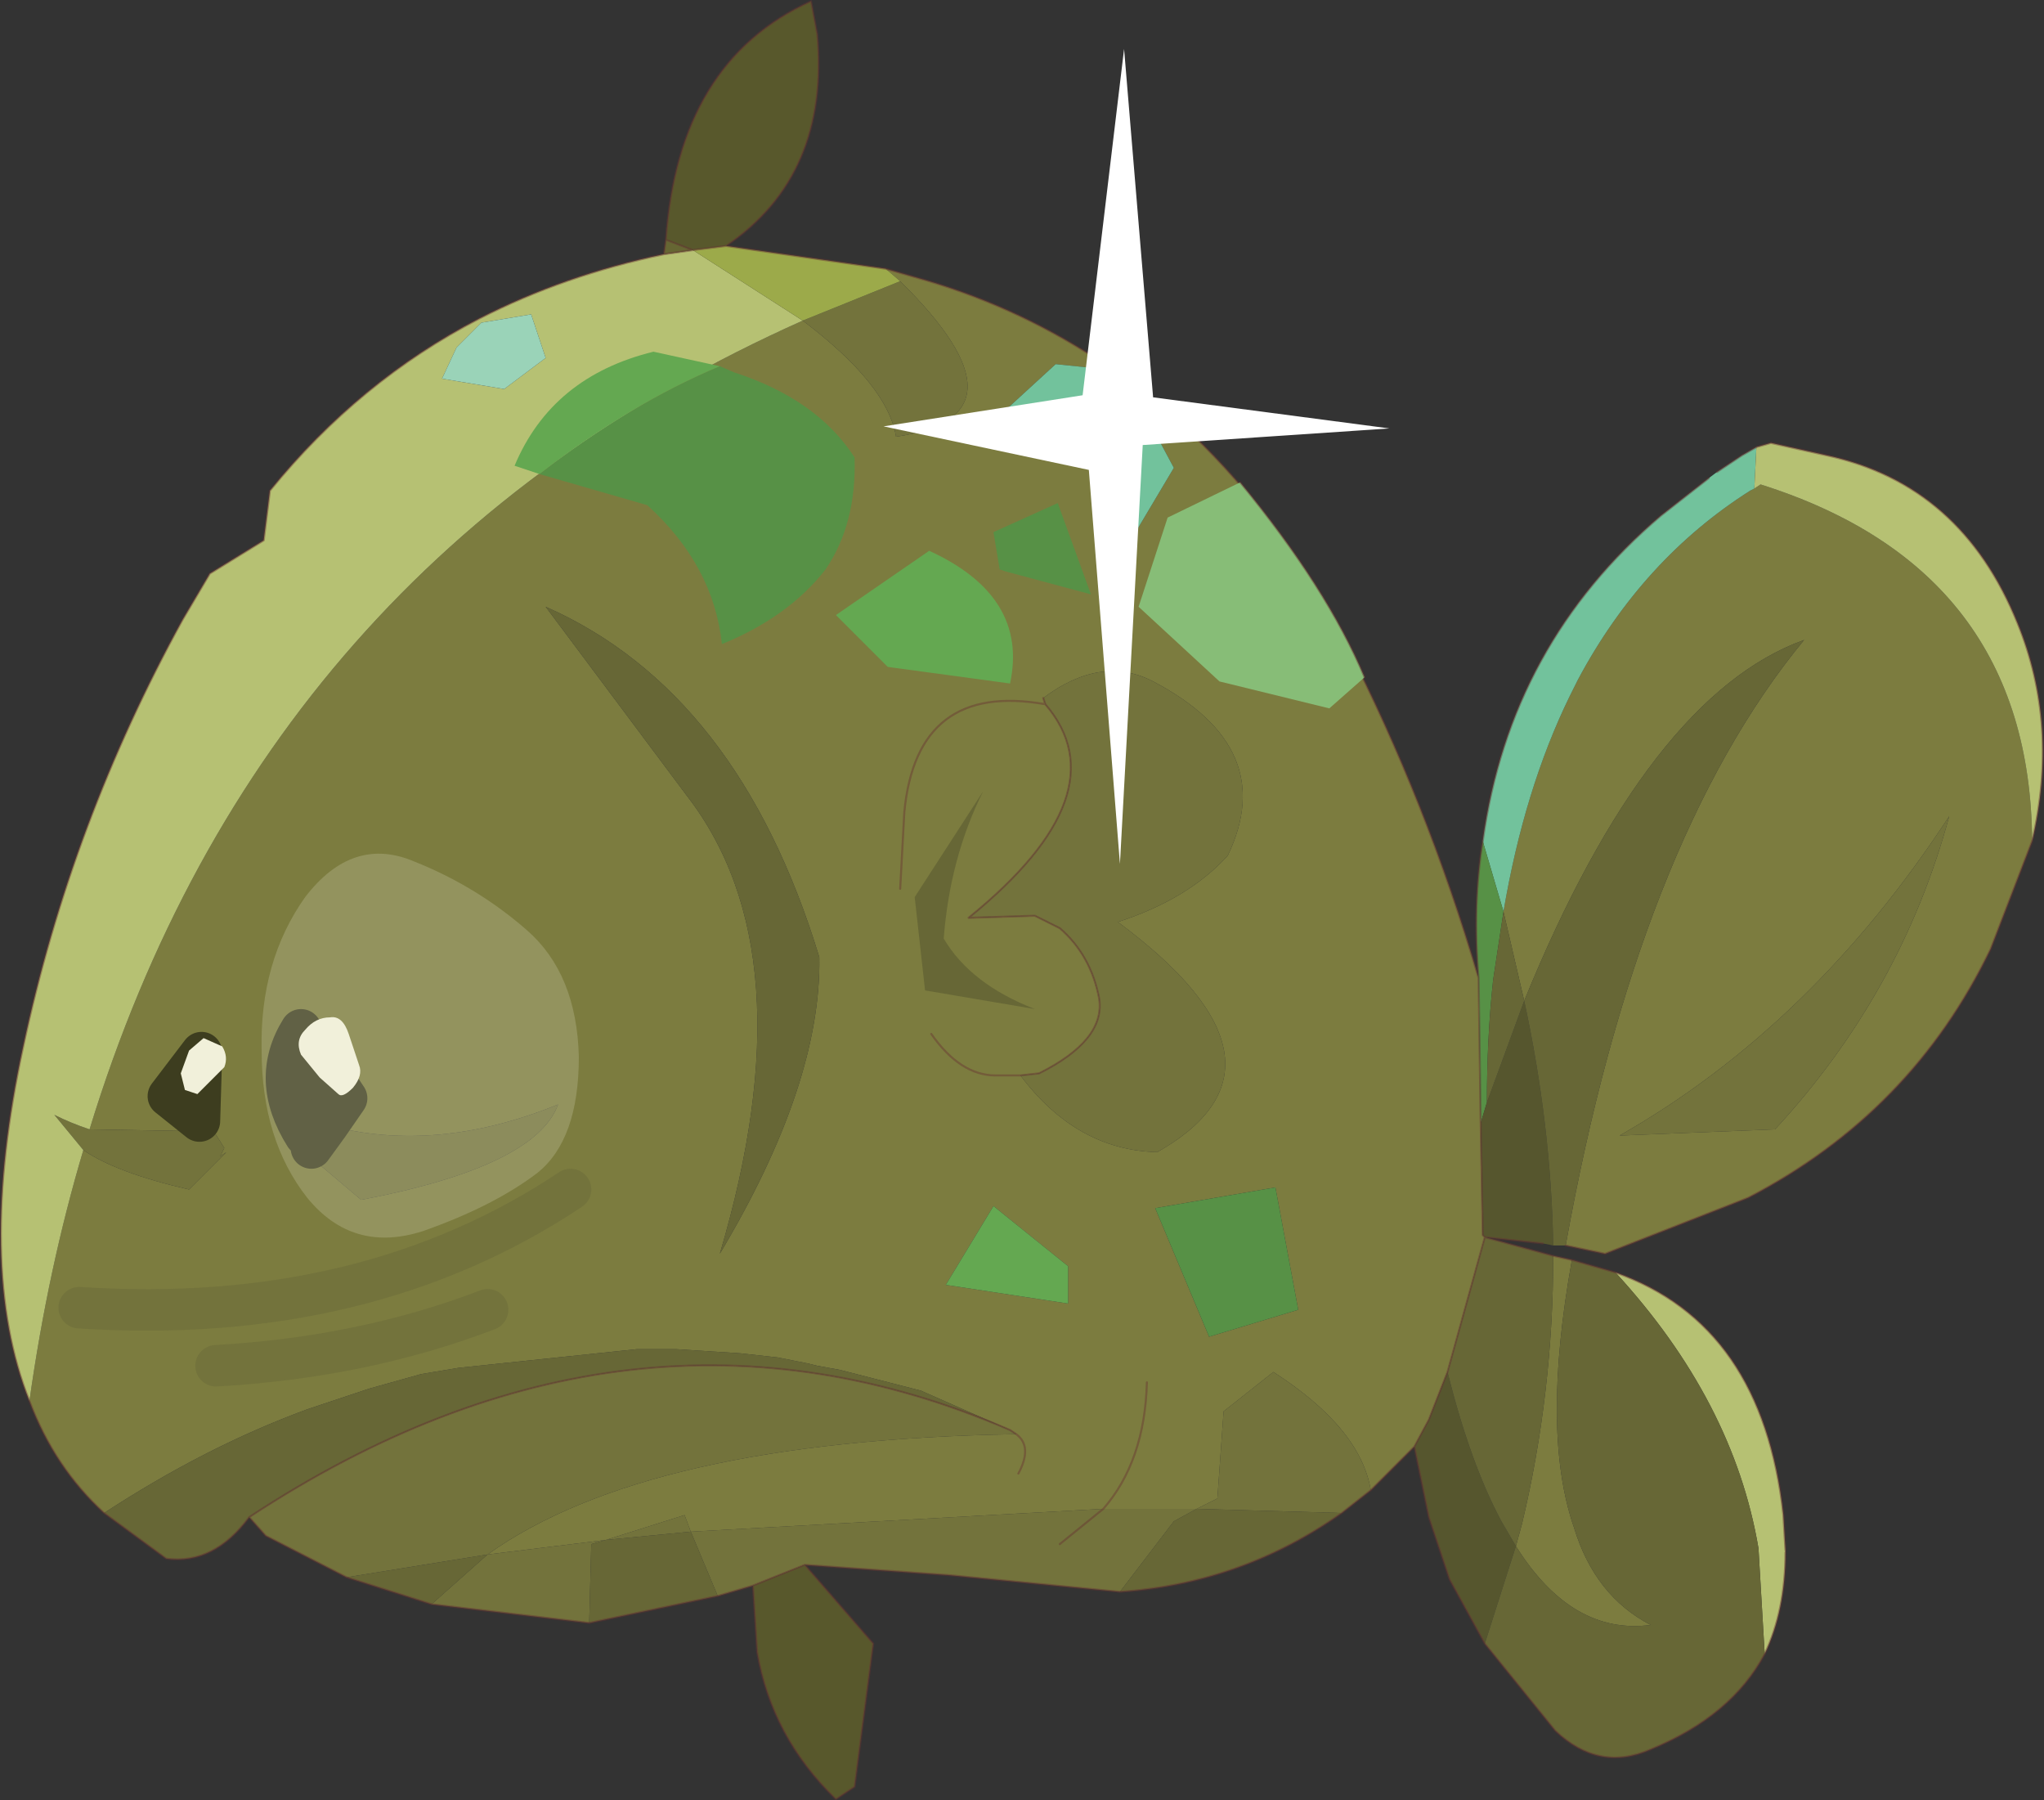 <svg viewBox="0 0 49.296 43.4" xmlns="http://www.w3.org/2000/svg" xmlns:xlink="http://www.w3.org/1999/xlink"><rect x="0" y="0" width="49.296" height="43.4" fill="#333333" stroke="none"/><use transform="translate(.01 .03)" width="49.25" height="43.35" xlink:href="#a"/><defs><g id="a"><path d="M2.1-12.75.65-12.9l-1.2 1.1q2.35.95 2.95 3.25l1.1-1.85-1.15-2.15 1.55 1.3.05.05q2.15 2.05 3.7 5.05 1.95 3.8 3.2 8.05l.05 3.5.05 2.7.05.05-.9 3.25-.45 1.15-.35.65-1.05 1.05Q8 12.75 5.9 11.4l-1.2.95-.15 2.1-.5.25H1.8l-9.95.55-.15-.4-1.9.6-2.85.35Q-9.2 13.05-.3 12.9l-.15-.1-2.15-.95-1.95-.5-.55-.1-.2-.05-.75-.15-.9-.1-1.55-.1h-.95l-4.3.45-.9.15-1.25.35-1.5.5q-2.45.9-4.9 2.5-1.2-1.1-1.8-2.7.45-3.2 1.3-6.05.8.55 2.55.95l.9-.9-.15.1.1-.2-.25-.4-3-.05q4.2-13.7 17.2-19.5 2.05 1.55 2.25 2.8 3.4-.5.1-3.75l-.35-.3.7.2q2.35.65 4.35 1.95l.5.3m-2.35 26.6q.35-.65-.05-.95.4.3.05.95m.05-9.6q1.35 1.8 3.3 1.85Q6.8 4 2.15.55 3.85 0 4.8-1.05q1.25-2.6-1.8-4.2-1.25-.65-2.65.4l.05.15Q2.25-2.55-1.45.45L.15.4l.6.3q.75.65.95 1.7.15 1-1.45 1.8l-.45.05h-.6q-.85 0-1.55-1 .7 1 1.55 1h.6M24.2-1.4l-1 2.6q-1.9 3.95-5.85 6L13.9 8.55l-.95-.2Q14.7-1.4 18.7-6.25q-3.75 1.35-6.75 8.7L11.45.3q.5-2.95 1.6-5.2l.2-.4q1.55-2.9 4.15-4.55l.1-.05.15-.1q6.5 2.05 6.55 8.6m-11.55 10 .45.1q-.75 4.15.05 6.45.5 1.65 1.85 2.35-1.9.25-3.25-1.9l.15-.55q.75-3.15.75-6.45m1.6-2.9L18 5.55q3.05-3.3 4.2-7.55-3.3 5.05-7.95 7.7M-3.1-.25-3-2.1q.3-3.15 3.4-2.6-3.1-.55-3.4 2.6l-.1 1.85m7.45 10.8L6.5 9.9l-.55-2.95-2.9.5 1.3 3.1m-3.4-.8v-.9L-.85 7.4-2 9.3l2.95.45m1.9 1.9q-.05 1.9-1.05 3.05 1-1.15 1.05-3.05m-14.5-18.7 3.4 4.55q2.95 3.8.8 11.05Q-5 4.45-5.05 1.4-7-5-11.65-7.05m-8.3 10.75-.8 1.05.75.6.05-1.65m2.5 2 .05.45 1.3 1.1q4.2-.8 4.75-2.3-2.95 1.2-5.55.5l.45-.65-1.1-1.65q-.75 1.2.1 2.55m4.4 4.2q-3 1.15-6.55 1.35 3.55-.2 6.55-1.35m2-2.9Q-16 10.3-22.9 9.85-16 10.3-11.05 7" fill="#7c7c3f" fill-rule="evenodd" transform="translate(24.8 21.65)"/><path d="M2.35-12.55 3.5-10.4 2.4-8.55q-.6-2.3-2.95-3.25l1.2-1.1 1.45.15.25.2m8.6 11.15q.65-4.75 4.3-7.85l1.15-.9.2-.15.6-.4.35-.2-.05 1-.1.05Q14.8-8.2 13.25-5.3l-.2.4q-1.1 2.25-1.6 5.2l-.5-1.7" fill="#72c29c" fill-rule="evenodd" transform="translate(24.8 21.65)"/><path d="M-3.1-14.9q3.3 3.25-.1 3.75-.2-1.25-2.25-2.8l2.35-.95M-22.65 5.55l3 .05.25.4-.1.2.15-.1-.9.9q-1.75-.4-2.55-.95l-.7-.85q.4.2.85.35m22.2 7.25.15.1q-8.9.15-12.75 2.9l2.85-.35-.35.1-.05 1.9-3.8-.45 1.35-1.2-3.4.55-1.95-1-.4-.45q9.2-6.05 18.35-2.1m.8-17.65Q1.75-5.9 3-5.25q3.05 1.6 1.8 4.2Q3.85 0 2.15.55 6.8 4 3.1 6.1 1.15 6.05-.2 4.25l.45-.05q1.6-.8 1.45-1.8Q1.5 1.35.75.7L.15.4l-1.6.05q3.7-3 1.85-5.15l-.05-.15m7.9 19.1-.7.55-3.5-.1-.55.3-1.3 1.7-4.1-.4-3.5-.25-1.25.5-.85.25-.65-1.55 9.95-.55h2.25l.5-.25.15-2.1 1.2-.95q2.1 1.35 2.35 2.85m6-8.55Q18.9 3.05 22.2-2 21.05 2.25 18 5.55l-3.75.15m-12.45 9-1.05.85 1.05-.85M-17.3 6l.4-.55q2.6.7 5.55-.5-.55 1.5-4.75 2.3l-1.3-1.1.25.05-.15-.2m7.1 9.45 1.9-.6.15.4-2.05.2" fill="#73733c" fill-rule="evenodd" transform="translate(24.8 21.65)"/><path d="M-5.45-13.95q-13 5.8-17.2 19.5-.45-.15-.85-.35l.7.85q-.85 2.85-1.3 6.05-1.3-3.25-.15-8.55 1.15-5.4 3.85-10.3l.65-1.1 1.3-.8.15-1.2q2.15-2.65 5.05-4.15 2.05-1.05 4.45-1.55l.7-.1 2.65 1.7m23 3.05.35-.1 1.35.3q3.25.7 4.6 4.05 1 2.45.35 5.25-.05-6.55-6.55-8.6l-.15.1.05-1M14.15 9q3.55 1.25 4.05 5.85l.05.85v.05q0 1.4-.5 2.45l-.15-2.55Q17 12.1 14.15 9M-12-14.1l-1.2.2-.6.6-.35.75 1.5.25 1-.75-.35-1.05" fill="#b6c173" fill-rule="evenodd" transform="translate(24.8 21.65)"/><path d="M10.85 1.9q-.15-1.75.1-3.3l.5 1.7-.25 1.65q-.15 1.4-.15 2.95l-.15.5-.05-3.5m-6.5 8.65-1.3-3.1 2.9-.5.55 2.95-2.15.65" fill="#579146" fill-rule="evenodd" transform="translate(24.8 21.65)"/><path d="m12.65 8.35-.25-.05-1.4-.15-.05-.05-.05-2.7.15-.5.9-2.45q.65 3 .7 5.9M11 17.95l-.85-1.55-.5-1.5-.35-1.7.35-.65.45-1.15q.55 2.2 1.3 3.6l.35.6-.75 2.35" fill="#56562e" fill-rule="evenodd" transform="translate(24.8 21.65)"/><path d="M-22.3 14.8q2.45-1.6 4.9-2.5l1.5-.5 1.25-.35.9-.15 4.3-.45h.95l1.55.1.9.1.75.15.2.05.55.1 1.95.5 2.15.95Q-9.6 8.85-18.8 14.9q-.85 1.15-2 1l-1.5-1.1m35.25-6.45h-.3q-.05-2.9-.7-5.9l-.9 2.45q0-1.55.15-2.95L11.45.3l.5 2.15q3-7.35 6.75-8.7-4 4.85-5.75 14.6M11 8.15l1.65.45q0 3.3-.75 6.45l-.15.55q1.35 2.15 3.25 1.9-1.35-.7-1.85-2.35-.8-2.3-.05-6.45l1.05.3q2.85 3.1 3.45 6.65l.15 2.55q-.8 1.5-2.75 2.3-1.25.55-2.3-.45l-1.7-2.1.75-2.35-.35-.6q-.75-1.4-1.3-3.6l.9-3.25M7.55 14.8q-2.4 1.7-5.35 1.9L3.5 15l.55-.3 3.5.1m-15.05 2-3.1.65.05-1.9.35-.1 2.05-.2.65 1.55m-6.9.2-2.05-.65 3.4-.55-1.35 1.2m2.75-24.05Q-7-5-5.05 1.4q.05 3.05-2.4 7.15Q-5.3 1.3-8.25-2.5l-3.4-4.55" fill="#676736" fill-rule="evenodd" transform="translate(24.8 21.65)"/><path d="M.95 9.75-2 9.3l1.15-1.9 1.8 1.45v.9" fill="#64a851" fill-rule="evenodd" transform="translate(24.8 21.65)"/><path d="m-5.4 16.05 1.65 1.9-.45 3.45-.45.3q-1.55-1.5-1.9-3.55l-.1-1.6 1.25-.5M-8.75-15.9q.3-4.3 3.5-5.75l.15.8q.3 3.4-2.2 5.1l-.8.1-.65-.25" fill="#58582c" fill-rule="evenodd" transform="translate(24.8 21.65)"/><path d="m-3.45-15.2.35.3-2.35.95-2.65-1.7.8-.1 3.85.55" fill="#9caa4a" fill-rule="evenodd" transform="translate(24.8 21.65)"/><path d="m-8.75-15.9.65.25-.7.1.05-.35M-17.4 6.15l.1-.15.15.2-.25-.05" fill="#663" fill-rule="evenodd" transform="translate(24.8 21.65)"/><path d="m-12-14.1.35 1.05-1 .75-1.5-.25.35-.75.6-.6 1.2-.2" fill="#9ad3b8" fill-rule="evenodd" transform="translate(24.8 21.65)"/><path d="M-19.95 3.7-20 5.35l-.75-.6.8-1.05" fill-rule="evenodd" transform="translate(24.8 21.65)"/><path d="m-17.4 6.15-.05-.45q-.85-1.35-.1-2.55l1.1 1.65-.45.65-.4.55-.1.15" fill="#3d3d1f" fill-rule="evenodd" transform="translate(24.8 21.65)"/><path d="m27.15 9.1-.1-.15-.15-.05m.15.05-.65-.35m2.3 1.8.05.05" fill="none" stroke="#58582c" stroke-linecap="round" stroke-linejoin="round" stroke-width=".05"/><path d="m26.9 8.9-.5-.3q-2-1.3-4.35-1.95l-.7-.2M.7 33.75q.6 1.6 1.8 2.7m21.85-2 .15.1q.4.3.05.95M26.9 8.9l.25.2 1.55 1.3m-4.1 15.5H24q-.85 0-1.55-1m2.75-7.95-.05-.15m3.6-6.35q2.15 2.05 3.7 5.05 1.95 3.8 3.2 8.05-.15-1.75.1-3.3.65-4.75 4.3-7.85l1.15-.9m.2-.15.6-.4.35-.2.35-.1 1.35.3q3.25.7 4.6 4.05 1 2.45.35 5.25l-1 2.6q-1.9 3.95-5.85 6L38.7 30.2l-.95-.2m-.55-.05-1.4-.15-.05-.05.05.05 1.65.45.45.1 1.05.3Q42.5 31.9 43 36.5l.05.85m0 .05q0 1.4-.5 2.45-.8 1.5-2.75 2.3-1.25.55-2.3-.45l-1.7-2.1-.85-1.55-.5-1.5-.35-1.7-1.05 1.05-.7.55q-2.4 1.7-5.35 1.9l-4.1-.4-3.5-.25 1.65 1.9-.45 3.45-.45.3q-1.55-1.5-1.9-3.55l-.1-1.6-.85.25-3.1.65-3.8-.45L8.35 38 6.4 37l-.4-.45q-.85 1.15-2 1l-1.5-1.1m33.15-12.9.05 3.5.05 2.7M24.6 25.9l.45-.05q1.6-.8 1.45-1.8-.2-1.05-.95-1.7l-.6-.3-1.6.05q3.7-3 1.85-5.15-3.1-.55-3.4 2.6l-.1 1.85m13.2 11.65-.45 1.15-.35.65m-8.55 2.35 1.05-.85q1-1.15 1.05-3.05m7.25-.25.9-3.25M16.05 5.75q.3-4.3 3.5-5.75l.15.8q.3 3.4-2.2 5.1l3.85.55M16.7 6l.8-.1m-.8.1-.65-.25-.05.35.7-.1M.7 33.75Q-.6 30.5.55 25.2 1.7 19.8 4.4 14.9l.65-1.1 1.3-.8.15-1.2q2.15-2.65 5.05-4.15Q13.6 6.6 16 6.1m3.4 31.6-1.25.5M6 36.55q9.2-6.05 18.35-2.1" fill="none" stroke="#663232" stroke-linecap="round" stroke-linejoin="round" stroke-opacity=".431" stroke-width=".05"/><path d="m-19.95 3.7-.8 1.05.75.6.05-1.65M-17.3 6l.4-.55.45-.65-1.1-1.65q-.75 1.2.1 2.55" fill="none" stroke="#3d3d1f" stroke-linecap="round" stroke-linejoin="round" transform="translate(24.8 21.65)"/><path d="M-19.6 11.25q3.55-.2 6.55-1.35m-9.85-.05Q-16 10.3-11.05 7" fill="none" stroke="#73733c" stroke-linecap="round" stroke-linejoin="round" transform="translate(24.8 21.65)"/><path d="m-3.5-11.4 4.8-.75 1-8.35.7 8.4 5.7.75-5.95.4L2.2-.85l-.75-9.5-4.95-1.05" fill="#fff" fill-rule="evenodd" transform="translate(24.8 21.65)"/><path d="m-19.75 4.4-.3.3-.3-.1-.1-.4.2-.55.35-.3.45.2q.15.25.05.5l-.35.35m3.45.15q-.25.25-.35.15l-.45-.4-.45-.55q-.15-.35.1-.6.25-.3.6-.3.3-.05.45.4l.25.75q.1.25-.15.55" fill="#f1f0da" fill-rule="evenodd" transform="translate(24.8 21.65)"/><path d="M5.1-10.05q2.1 2.55 3 4.7l-.85.75-2.65-.65-1.95-1.8.7-2.15 1.75-.85" fill="#87bd77" fill-rule="evenodd" transform="translate(24.8 21.65)"/><path d="M1.5-7.35-.55-7.9l-.15-.05-.15-.9 1.55-.7.8 2.2m-8.95-5.5.35.15q2 .65 2.9 2.05.05 1.6-.7 2.7-.9 1.15-2.5 1.8-.2-1.9-1.8-3.35l-2.6-.75q2.2-1.7 4.35-2.6" fill="#579146" fill-rule="evenodd" transform="translate(24.8 21.65)"/><path d="m-11.8-10.25-.6-.2q.9-2.15 3.35-2.75l1.6.35q-2.15.9-4.35 2.6m9.4 1.85Q0-7.3-.45-5.2l-2.95-.4-1.25-1.25L-2.4-8.4" fill="#64a851" fill-rule="evenodd" transform="translate(24.8 21.65)"/><path d="M32.9 16.3q-.9-2.15-3-4.7" fill="none" stroke="#663232" stroke-linecap="round" stroke-linejoin="round" stroke-opacity=".431" stroke-width=".05"/><path d="M-14.8-.9q1.5.6 2.7 1.65t1.25 3.05q0 2-1 2.8-1.05.8-2.75 1.4-1.7.55-2.8-.8-1.1-1.4-1.1-3.55-.05-2.15 1.05-3.7 1.15-1.5 2.65-.85" fill="#f2f1dc" fill-opacity=".2" fill-rule="evenodd" transform="translate(24.8 21.65)"/><path d="M-1.1-2.6Q-1.9-1-2.05.95q.65 1.1 2.2 1.7L-2.5 2.2l-.25-2.25L-1.1-2.6" fill="#676736" fill-rule="evenodd" transform="translate(24.8 21.65)"/></g></defs></svg>
